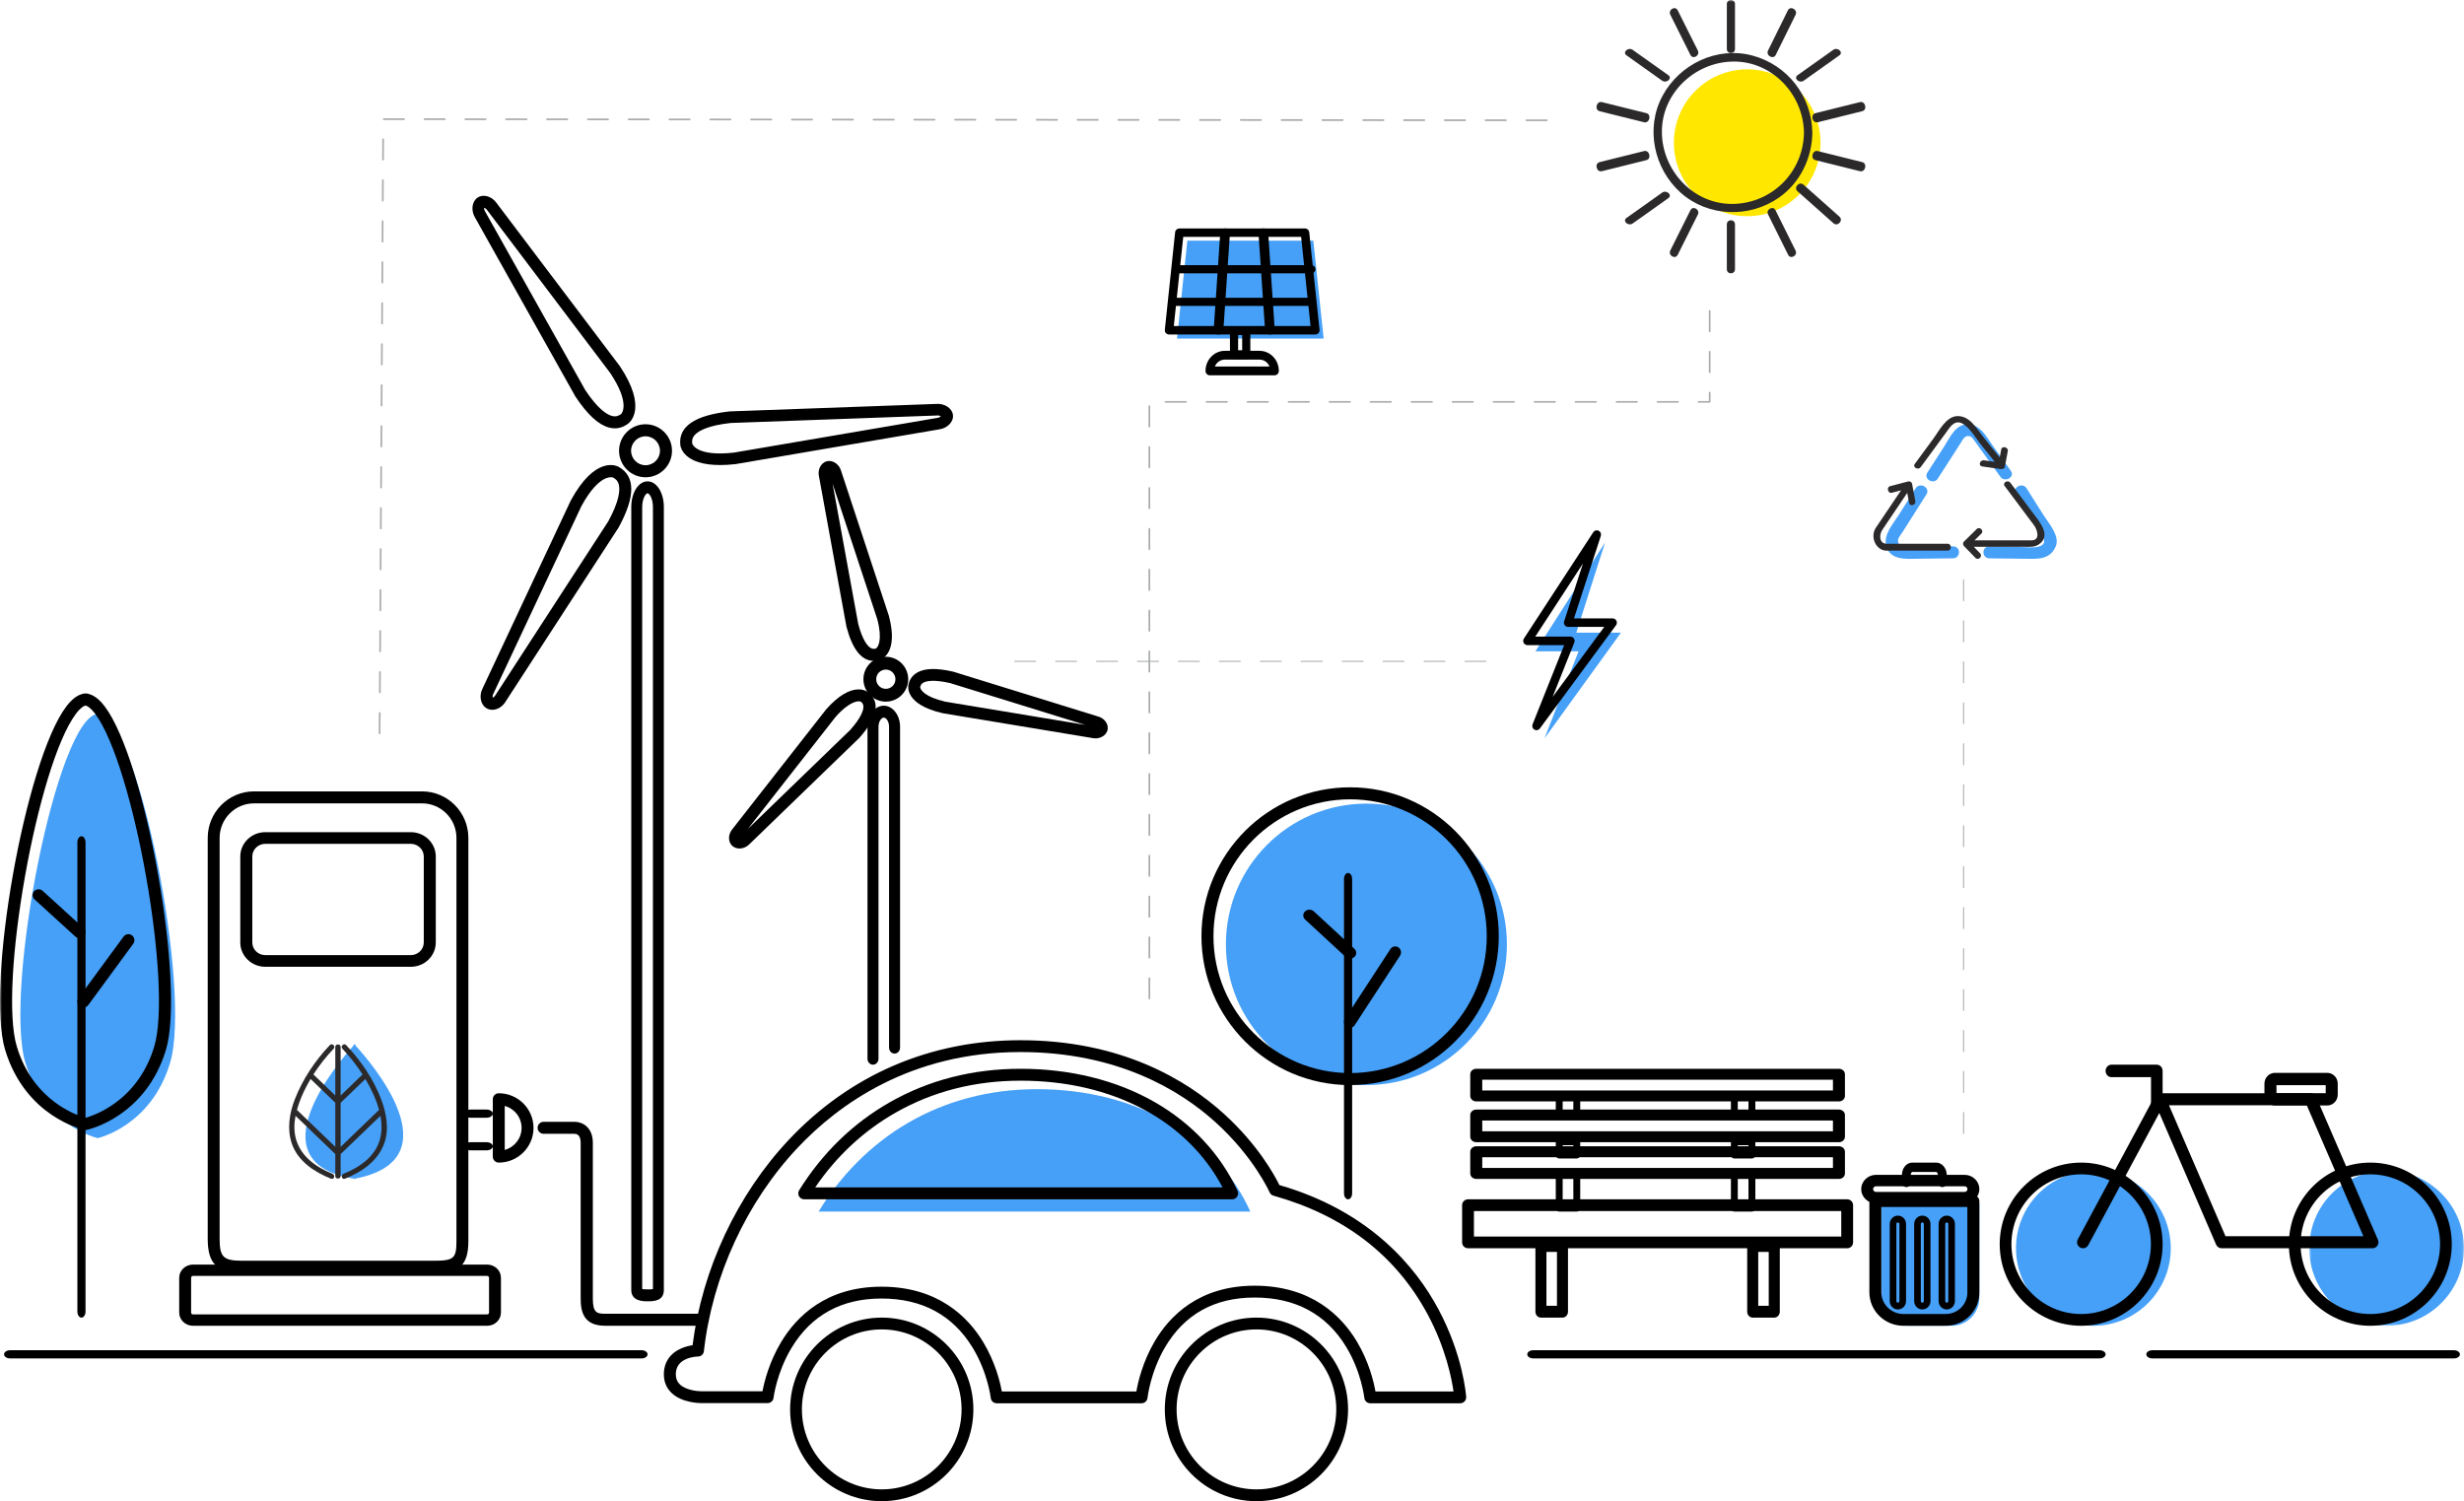 <?xml version="1.0" encoding="UTF-8"?>
<svg width="604px" height="368px" viewBox="0 0 604 368" version="1.1" xmlns="http://www.w3.org/2000/svg" xmlns:xlink="http://www.w3.org/1999/xlink">
    <title>left</title>
    <defs>
        <polygon id="path-1" points="0 0 37.937 0 37.937 38 0 38"></polygon>
        <polygon id="path-3" points="0 368 604 368 604 0 0 0"></polygon>
    </defs>
    <g id="Page-1" stroke="none" strokeWidth="1" fill="none" fillRule="evenodd">
        <g id="signin" transform="translate(-165, -266)">
            <g id="illustration" transform="translate(165, 266)">
                <path d="M23.339,175.497 C23.38,175.497 23.421,175.5 23.462,175.503 C23.503,175.5 23.544,175.497 23.583,175.497 L23.339,175.497 Z" id="Fill-1" fill="#82C9C0"></path>
                <path d="M23.961,175 C13.972,175.883 0.912,242.67 6.215,260.509 C10.853,276.105 23.961,279 23.961,279 C23.961,279 37.069,276.105 41.705,260.509 C47.01,242.67 33.948,175.883 23.961,175" id="Fill-3" fill="#46A0F8"></path>
                <path d="M334.945,197 C315.924,197 300.502,212.447 300.502,231.5 C300.502,250.555 315.924,266 334.945,266 C353.969,266 369.388,250.555 369.388,231.5 C369.388,212.447 353.969,197 334.945,197" id="Fill-5" fill="#46A0F8"></path>
                <path d="M86.901,256.046 C86.718,255.85 86.619,256.356 86.619,256.356 C82.854,260.542 62.133,284.921 86.717,288.928 L86.717,289 C86.787,288.989 86.856,288.974 86.926,288.961 C87.01,288.974 87.094,288.989 87.179,289 L87.179,288.912 C111.422,284.12 90.928,260.432 87.179,256.347 C87.179,256.347 87.08,255.85 86.901,256.046" id="Fill-7" fill="#46A0F8"></path>
                <path d="M503.938,133.899 C504.978,131.364 502.182,128.266 500.912,126.255 C499.533,124.07 498.154,121.884 496.774,119.7 C495.755,118.084 493.107,119.557 494.132,121.181 C495.303,123.037 496.475,124.892 497.646,126.749 C498.403,127.945 499.158,129.142 499.913,130.34 C500.294,130.943 501.004,131.745 501.083,132.477 C501.346,134.922 496.076,134.034 494.744,134.018 C492.387,133.992 490.031,133.965 487.676,133.94 C485.701,133.917 485.702,136.853 487.676,136.873 C490.424,136.904 493.172,136.936 495.922,136.967 C499.146,137.003 502.497,137.419 503.938,133.899" id="Fill-9" fill="#46A0F8"></path>
                <path d="M475.016,117.321 C476.15,115.557 477.284,113.794 478.417,112.029 C479.148,110.892 479.879,109.755 480.61,108.617 C481.04,107.948 481.443,106.971 482.364,106.887 C483.312,106.801 483.78,107.746 484.243,108.39 C484.996,109.435 485.748,110.48 486.5,111.526 C487.783,113.309 489.068,115.093 490.351,116.878 C491.441,118.39 494.016,116.95 492.915,115.421 C491.468,113.41 490.021,111.398 488.573,109.387 C486.983,107.178 485.509,104.067 482.364,104.001 C479.377,103.939 477.945,107.318 476.616,109.384 C475.229,111.545 473.84,113.706 472.452,115.865 C471.435,117.448 474.004,118.895 475.016,117.321" id="Fill-11" fill="#46A0F8"></path>
                <path d="M470.436,136.96 C473.196,136.929 475.958,136.899 478.719,136.867 C480.699,136.846 480.702,133.911 478.719,133.934 C476.352,133.961 473.985,133.987 471.618,134.013 C470.272,134.029 468.925,134.043 467.577,134.057 C466.415,134.072 465.282,133.891 465.254,132.472 C465.24,131.863 466.01,130.993 466.316,130.51 C467.113,129.256 467.908,128.001 468.703,126.746 C469.88,124.892 471.057,123.035 472.233,121.181 C473.262,119.557 470.604,118.084 469.579,119.7 C468.194,121.883 466.809,124.069 465.424,126.252 C463.995,128.506 461.611,131.094 462.386,133.894 C463.378,137.481 467.486,136.993 470.436,136.96" id="Fill-13" fill="#46A0F8"></path>
                <path d="M428.291,17 C418.366,17 410.321,25.06 410.321,34.999 C410.321,44.94 418.366,53 428.291,53 C438.216,53 446.261,44.94 446.261,34.999 C446.261,25.06 438.216,17 428.291,17" id="Fill-15" fill="#FFE700"></path>
                <path d="M461.236,318.04 C461.236,321.884 464.309,325 468.1,325 L478.422,325 C482.163,325 485.197,321.924 485.197,318.128 L485.197,295 L461.236,295 L461.236,318.04 Z" id="Fill-17" fill="#46A0F8"></path>
                <polygon id="Fill-19" fill="#46A0F8" points="393.446 133 376.377 159.667 386.951 159.667 378.602 181 397.342 155.096 386.395 155.096"></polygon>
                <path d="M513.15,287 C502.674,287 494.182,295.507 494.182,306 C494.182,316.493 502.674,325 513.15,325 C523.627,325 532.119,316.493 532.119,306 C532.119,295.507 523.627,287 513.15,287" id="Fill-21" fill="#46A0F8"></path>
                <g id="Group-25" transform="translate(566.063, 287)">
                    <mask id="mask-2" fill="white">
                        <use xlink:href="#path-1"></use>
                    </mask>
                    <g id="Clip-24"></g>
                    <path d="M18.969,0 C8.493,0 0,8.507 0,19 C0,29.493 8.493,38 18.969,38 C29.446,38 37.938,29.493 37.938,19 C37.938,8.507 29.446,0 18.969,0" id="Fill-23" fill="#46A0F8" mask="url(#mask-2)"></path>
                </g>
                <path d="M254.186,267 C230.332,267 211.67,278.983 200.668,297 L306.493,297 C298.275,278.907 279.059,267 254.186,267" id="Fill-26" fill="#46A0F8"></path>
                <polygon id="Fill-28" fill="#46A0F8" points="321.927 59 291.056 59 288.522 83 324.463 83"></polygon>
                <path d="M172.221,325 L148.361,325 C143.054,325 142.338,321.587 142.338,318.249 L142.338,280.141 C142.338,277.943 141.135,277.943 140.683,277.943 L133.274,277.943 C132.449,277.943 131.782,277.285 131.782,276.472 C131.782,275.658 132.449,275 133.274,275 L140.683,275 C143.501,275 145.322,277.018 145.322,280.141 L145.322,318.249 C145.322,321.713 146.201,322.057 148.361,322.057 L172.221,322.057 C173.045,322.057 173.712,322.715 173.712,323.528 C173.712,324.342 173.045,325 172.221,325" id="Fill-30" fill="#000000"></path>
                <path d="M337.164,341.1 L356.298,341.1 C355.852,337.966 354.391,330.456 349.954,322.198 C342.19,307.744 329.477,297.958 312.17,293.113 C311.746,292.993 311.399,292.693 311.223,292.292 C311.158,292.143 307.3,283.538 297.91,275.061 C289.235,267.232 273.903,257.9 250.121,257.9 C223.266,257.9 205.607,270.661 195.522,281.366 C182.981,294.68 174.606,312.862 172.542,331.251 C172.46,331.979 171.844,332.532 171.106,332.542 C170.552,332.552 165.659,332.767 165.659,336.889 C165.659,337.906 165.974,338.709 166.621,339.346 C168.069,340.769 170.909,341.056 171.866,341.054 L186.912,341.054 C187.337,338.793 188.529,333.891 191.509,328.944 C195.225,322.774 202.501,315.42 216.061,315.42 C229.889,315.42 237.248,322.785 240.988,328.964 C243.987,333.919 245.163,338.831 245.577,341.1 L278.56,341.1 C278.956,338.813 280.093,333.861 283.024,328.861 C286.681,322.618 293.903,315.178 307.54,315.178 C321.482,315.178 328.865,322.612 332.601,328.848 C335.6,333.852 336.76,338.811 337.164,341.1 M357.939,344 L335.902,344 C335.151,344 334.522,343.439 334.444,342.699 C334.437,342.637 333.736,336.38 330.031,330.245 C325.158,322.172 317.59,318.078 307.54,318.078 C297.746,318.078 290.367,322.167 285.605,330.234 C281.982,336.373 281.289,342.636 281.282,342.699 C281.205,343.437 280.575,344 279.825,344 L244.321,344 C243.572,344 242.945,343.442 242.865,342.707 C242.858,342.647 242.129,336.448 238.424,330.37 C233.549,322.375 226.025,318.32 216.061,318.32 C206.278,318.32 198.863,322.394 194.025,330.43 C190.367,336.501 189.623,342.61 189.617,342.67 C189.532,343.403 188.906,343.955 188.162,343.955 L171.879,343.955 C171.713,343.958 167.191,343.982 164.568,341.414 C163.348,340.222 162.731,338.699 162.731,336.889 C162.731,333.973 164.269,331.711 167.061,330.518 C168.044,330.097 169.025,329.878 169.769,329.765 C172.118,311.168 180.683,292.867 193.381,279.389 C208.411,263.433 228.031,255 250.121,255 C274.911,255 290.922,264.796 299.988,273.013 C308.447,280.682 312.531,288.283 313.615,290.507 C335.798,296.919 347.055,310.573 352.603,320.951 C358.671,332.303 359.374,342.047 359.402,342.456 C359.428,342.856 359.286,343.249 359.009,343.541 C358.732,343.835 358.345,344 357.939,344" id="Fill-32" fill="#000000"></path>
                <path d="M216.142,325.896 C205.351,325.896 196.572,334.69 196.572,345.499 C196.572,356.31 205.351,365.104 216.142,365.104 C226.933,365.104 235.712,356.31 235.712,345.499 C235.712,334.69 226.933,325.896 216.142,325.896 M216.142,368 C203.757,368 193.679,357.907 193.679,345.499 C193.679,333.093 203.757,323 216.142,323 C228.527,323 238.605,333.093 238.605,345.499 C238.605,357.907 228.527,368 216.142,368" id="Fill-34" fill="#000000"></path>
                <path d="M307.99,325.896 C297.199,325.896 288.419,334.69 288.419,345.499 C288.419,356.31 297.199,365.104 307.99,365.104 C318.781,365.104 327.56,356.31 327.56,345.499 C327.56,334.69 318.781,325.896 307.99,325.896 M307.99,368 C295.603,368 285.527,357.907 285.527,345.499 C285.527,333.093 295.603,323 307.99,323 C320.375,323 330.453,333.093 330.453,345.499 C330.453,357.907 320.375,368 307.99,368" id="Fill-36" fill="#000000"></path>
                <path d="M199.824,291.084 L299.69,291.084 C290.999,274.653 272.686,264.918 250.187,264.918 C238.992,264.918 228.701,267.542 219.602,272.719 C211.729,277.194 205.086,283.366 199.824,291.084 M302.041,294 L197.132,294 C196.603,294 196.115,293.713 195.858,293.25 C195.602,292.785 195.617,292.219 195.897,291.769 C201.629,282.588 209.12,275.325 218.161,270.183 C227.706,264.753 238.482,262 250.187,262 C262.359,262 273.717,264.822 283.029,270.157 C292.141,275.377 299.172,282.906 303.362,291.927 C303.571,292.379 303.537,292.906 303.269,293.326 C303.001,293.746 302.538,294 302.041,294" id="Fill-38" fill="#000000"></path>
                <path d="M123.725,271.112 L123.725,281.888 C126.104,281.245 127.858,279.073 127.858,276.501 C127.858,273.927 126.104,271.755 123.725,271.112 M122.263,285 C121.454,285 120.8,284.347 120.8,283.541 C120.8,283.505 120.802,283.469 120.803,283.435 C120.802,283.399 120.8,283.363 120.8,283.327 L120.8,269.459 C120.8,268.654 121.454,268 122.263,268 C126.962,268 130.783,271.814 130.783,276.501 C130.783,281.188 126.962,285 122.263,285" id="Fill-40" fill="#000000"></path>
                <path d="M119.265,274 L115.347,274 C114.498,274 113.812,273.553 113.812,273 C113.812,272.447 114.498,272 115.347,272 L119.265,272 C120.113,272 120.8,272.447 120.8,273 C120.8,273.553 120.113,274 119.265,274" id="Fill-42" fill="#000000"></path>
                <path d="M119.265,282 L115.347,282 C114.498,282 113.812,281.553 113.812,281 C113.812,280.447 114.498,280 115.347,280 L119.265,280 C120.113,280 120.8,280.447 120.8,281 C120.8,281.553 120.113,282 119.265,282" id="Fill-44" fill="#000000"></path>
                <path d="M461.18,295.885 L461.18,316.803 C461.18,319.732 463.607,322.115 466.59,322.115 L476.936,322.115 C479.87,322.115 482.258,319.77 482.258,316.89 L482.258,295.885 L461.18,295.885 Z M476.936,325 L466.59,325 C461.987,325 458.241,321.323 458.241,316.803 L458.241,294.443 C458.241,293.645 458.899,293 459.711,293 L483.727,293 C484.539,293 485.197,293.645 485.197,294.443 L485.197,316.89 C485.197,321.361 481.491,325 476.936,325 L476.936,325 Z" id="Fill-46" fill="#000000"></path>
                <path d="M465.23,299.662 C465.025,299.662 464.858,299.833 464.858,300.043 L464.858,318.957 C464.858,319.167 465.025,319.338 465.23,319.338 C465.435,319.338 465.602,319.167 465.602,318.957 L465.602,300.043 C465.602,299.833 465.435,299.662 465.23,299.662 M465.23,321 C464.128,321 463.233,320.083 463.233,318.957 L463.233,300.043 C463.233,298.917 464.128,298 465.23,298 C466.331,298 467.226,298.917 467.226,300.043 L467.226,318.957 C467.226,320.083 466.331,321 465.23,321" id="Fill-48" fill="#000000"></path>
                <path d="M471.22,299.662 C471.015,299.662 470.848,299.833 470.848,300.043 L470.848,318.957 C470.848,319.167 471.015,319.338 471.22,319.338 C471.425,319.338 471.593,319.167 471.593,318.957 L471.593,300.043 C471.593,299.833 471.425,299.662 471.22,299.662 M471.22,321 C470.118,321 469.223,320.083 469.223,318.957 L469.223,300.043 C469.223,298.917 470.118,298 471.22,298 C472.322,298 473.217,298.917 473.217,300.043 L473.217,318.957 C473.217,320.083 472.322,321 471.22,321" id="Fill-50" fill="#000000"></path>
                <path d="M477.21,299.662 C477.005,299.662 476.838,299.833 476.838,300.043 L476.838,318.957 C476.838,319.167 477.005,319.338 477.21,319.338 C477.415,319.338 477.582,319.167 477.582,318.957 L477.582,300.043 C477.582,299.833 477.415,299.662 477.21,299.662 M477.21,321 C476.108,321 475.213,320.083 475.213,318.957 L475.213,300.043 C475.213,298.917 476.108,298 477.21,298 C478.312,298 479.207,298.917 479.207,300.043 L479.207,318.957 C479.207,320.083 478.312,321 477.21,321" id="Fill-52" fill="#000000"></path>
                <path d="M459.874,290.805 C459.477,290.805 459.154,291.117 459.154,291.5 C459.154,291.883 459.477,292.193 459.874,292.193 L481.569,292.193 C481.966,292.193 482.288,291.883 482.288,291.5 C482.288,291.117 481.966,290.805 481.569,290.805 L459.874,290.805 Z M481.569,295 L459.874,295 C457.873,295 456.245,293.43 456.245,291.5 C456.245,289.57 457.873,288 459.874,288 L481.569,288 C483.57,288 485.197,289.57 485.197,291.5 C485.197,293.43 483.57,295 481.569,295 L481.569,295 Z" id="Fill-54" fill="#000000"></path>
                <path d="M476.128,291 C475.53,291 475.045,290.485 475.045,289.849 L475.045,288.088 C475.045,287.609 474.791,287.301 474.615,287.301 L468.757,287.301 C468.611,287.301 468.391,287.582 468.391,288.005 L468.391,289.849 C468.391,290.485 467.908,291 467.31,291 C466.712,291 466.228,290.485 466.228,289.849 L466.228,288.005 C466.228,286.348 467.363,285 468.757,285 L474.615,285 C476.046,285 477.21,286.386 477.21,288.088 L477.21,289.849 C477.21,290.485 476.726,291 476.128,291" id="Fill-56" fill="#000000"></path>
                <mask id="mask-4" fill="white">
                    <use xlink:href="#path-3"></use>
                </mask>
                <g id="Clip-59"></g>
                <path d="M363.346,267.321 L449.31,267.321 L449.31,264.681 L363.346,264.681 L363.346,267.321 Z M450.779,270 L361.875,270 C361.063,270 360.403,269.399 360.403,268.66 L360.403,263.34 C360.403,262.599 361.063,262 361.875,262 L450.779,262 C451.592,262 452.251,262.599 452.251,263.34 L452.251,268.66 C452.251,269.399 451.592,270 450.779,270 L450.779,270 Z" id="Fill-58" fill="#000000" mask="url(#mask-4)"></path>
                <path d="M363.346,277.321 L449.31,277.321 L449.31,274.681 L363.346,274.681 L363.346,277.321 Z M450.779,280 L361.875,280 C361.063,280 360.403,279.401 360.403,278.66 L360.403,273.34 C360.403,272.601 361.063,272 361.875,272 L450.779,272 C451.592,272 452.251,272.601 452.251,273.34 L452.251,278.66 C452.251,279.401 451.592,280 450.779,280 L450.779,280 Z" id="Fill-60" fill="#000000" mask="url(#mask-4)"></path>
                <path d="M363.346,286.319 L449.31,286.319 L449.31,283.679 L363.346,283.679 L363.346,286.319 Z M450.779,289 L361.875,289 C361.063,289 360.403,288.399 360.403,287.66 L360.403,282.34 C360.403,281.599 361.063,281 361.875,281 L450.779,281 C451.592,281 452.251,281.599 452.251,282.34 L452.251,287.66 C452.251,288.399 451.592,289 450.779,289 L450.779,289 Z" id="Fill-61" fill="#000000" mask="url(#mask-4)"></path>
                <path d="M361.306,303.122 L451.35,303.122 L451.35,296.88 L361.306,296.88 L361.306,303.122 Z M452.797,306 L359.857,306 C359.057,306 358.407,305.356 358.407,304.561 L358.407,295.441 C358.407,294.646 359.057,294 359.857,294 L452.797,294 C453.598,294 454.248,294.646 454.248,295.441 L454.248,304.561 C454.248,305.356 453.598,306 452.797,306 L452.797,306 Z" id="Fill-62" fill="#000000" mask="url(#mask-4)"></path>
                <path d="M379.081,320.101 L381.658,320.101 L381.658,306.896 L379.081,306.896 L379.081,320.101 Z M383.011,323 L377.729,323 C376.982,323 376.377,322.35 376.377,321.551 L376.377,305.449 C376.377,304.648 376.982,304 377.729,304 L383.011,304 C383.757,304 384.364,304.648 384.364,305.449 L384.364,321.551 C384.364,322.35 383.757,323 383.011,323 L383.011,323 Z" id="Fill-63" fill="#000000" mask="url(#mask-4)"></path>
                <path d="M430.996,320.101 L433.572,320.101 L433.572,306.896 L430.996,306.896 L430.996,320.101 Z M434.925,323 L429.643,323 C428.897,323 428.291,322.35 428.291,321.551 L428.291,305.449 C428.291,304.648 428.897,304 429.643,304 L434.925,304 C435.673,304 436.278,304.648 436.278,305.449 L436.278,321.551 C436.278,322.35 435.673,323 434.925,323 L434.925,323 Z" id="Fill-64" fill="#000000" mask="url(#mask-4)"></path>
                <path d="M383.055,272.13 L385.674,272.13 L385.674,269.868 L383.055,269.868 L383.055,272.13 Z M386.516,274 L382.212,274 C381.746,274 381.369,273.583 381.369,273.065 L381.369,268.935 C381.369,268.419 381.746,268 382.212,268 L386.516,268 C386.983,268 387.359,268.419 387.359,268.935 L387.359,273.065 C387.359,273.583 386.983,274 386.516,274 L386.516,274 Z" id="Fill-65" fill="#000000" mask="url(#mask-4)"></path>
                <path d="M425.982,272.13 L428.602,272.13 L428.602,269.868 L425.982,269.868 L425.982,272.13 Z M429.445,274 L425.141,274 C424.674,274 424.298,273.583 424.298,273.065 L424.298,268.935 C424.298,268.419 424.674,268 425.141,268 L429.445,268 C429.91,268 430.288,268.419 430.288,268.935 L430.288,273.065 C430.288,273.583 429.91,274 429.445,274 L429.445,274 Z" id="Fill-66" fill="#000000" mask="url(#mask-4)"></path>
                <path d="M383.055,282.256 L385.674,282.256 L385.674,280.744 L383.055,280.744 L383.055,282.256 Z M386.516,284 L382.212,284 C381.746,284 381.369,283.609 381.369,283.128 L381.369,279.872 C381.369,279.391 381.746,279 382.212,279 L386.516,279 C386.983,279 387.359,279.391 387.359,279.872 L387.359,283.128 C387.359,283.609 386.983,284 386.516,284 L386.516,284 Z" id="Fill-67" fill="#000000" mask="url(#mask-4)"></path>
                <path d="M425.982,282.256 L428.602,282.256 L428.602,280.744 L425.982,280.744 L425.982,282.256 Z M429.445,284 L425.141,284 C424.674,284 424.298,283.609 424.298,283.128 L424.298,279.872 C424.298,279.391 424.674,279 425.141,279 L429.445,279 C429.91,279 430.288,279.391 430.288,279.872 L430.288,283.128 C430.288,283.609 429.91,284 429.445,284 L429.445,284 Z" id="Fill-68" fill="#000000" mask="url(#mask-4)"></path>
                <path d="M383.055,295.244 L385.674,295.244 L385.674,288.756 L383.055,288.756 L383.055,295.244 Z M386.516,297 L382.212,297 C381.746,297 381.369,296.606 381.369,296.122 L381.369,287.878 C381.369,287.392 381.746,287 382.212,287 L386.516,287 C386.983,287 387.359,287.392 387.359,287.878 L387.359,296.122 C387.359,296.606 386.983,297 386.516,297 L386.516,297 Z" id="Fill-69" fill="#000000" mask="url(#mask-4)"></path>
                <path d="M425.982,295.244 L428.602,295.244 L428.602,288.756 L425.982,288.756 L425.982,295.244 Z M429.445,297 L425.141,297 C424.674,297 424.298,296.606 424.298,296.122 L424.298,287.878 C424.298,287.392 424.674,287 425.141,287 L429.445,287 C429.91,287 430.288,287.392 430.288,287.878 L430.288,296.122 C430.288,296.606 429.91,297 429.445,297 L429.445,297 Z" id="Fill-70" fill="#000000" mask="url(#mask-4)"></path>
                <path d="M19.967,323 C19.415,323 18.969,322.343 18.969,321.531 L18.969,206.471 C18.969,205.659 19.415,205 19.967,205 C20.519,205 20.965,205.659 20.965,206.471 L20.965,321.531 C20.965,322.343 20.519,323 19.967,323" id="Fill-71" fill="#000000" mask="url(#mask-4)"></path>
                <path d="M19.496,230 C19.136,230 18.775,229.872 18.492,229.614 L8.45,220.467 C7.859,219.928 7.829,219.025 8.385,218.45 C8.94,217.876 9.87,217.847 10.461,218.386 L20.502,227.533 C21.093,228.073 21.123,228.974 20.567,229.55 C20.278,229.848 19.887,230 19.496,230" id="Fill-72" fill="#000000" mask="url(#mask-4)"></path>
                <path d="M20.44,247 C20.135,247 19.827,246.905 19.566,246.708 C18.912,246.219 18.773,245.288 19.258,244.63 L30.289,229.602 C30.774,228.943 31.696,228.803 32.35,229.292 C33.003,229.78 33.14,230.711 32.656,231.371 L21.624,246.398 C21.336,246.792 20.891,247 20.44,247" id="Fill-73" fill="#000000" mask="url(#mask-4)"></path>
                <path d="M20.965,172.954 C20.558,173.044 19.78,173.436 18.644,174.935 C9.184,187.432 -0.442,241.629 4.14,256.613 C6.002,262.709 9.443,267.5 14.363,270.856 C17.378,272.912 20.063,273.771 20.965,274.021 C21.868,273.771 24.553,272.912 27.568,270.856 C32.488,267.5 35.928,262.709 37.791,256.613 C42.372,241.627 32.748,187.43 23.287,174.935 C22.151,173.436 21.372,173.044 20.965,172.954 M20.965,277 C20.859,277 20.752,276.989 20.647,276.967 C20.061,276.841 6.249,273.7 1.283,257.455 C-3.574,241.567 6.219,186.439 16.251,173.187 C17.541,171.483 18.822,170.474 20.141,170.131 C20.33,170.048 20.54,170 20.76,170 L21.17,170 C21.391,170 21.601,170.048 21.789,170.131 C23.108,170.474 24.389,171.483 25.68,173.187 C35.711,186.437 45.504,241.567 40.648,257.455 C35.681,273.7 21.869,276.841 21.284,276.967 C21.179,276.989 21.072,277 20.965,277" id="Fill-74" fill="#000000" mask="url(#mask-4)"></path>
                <path d="M157.28,331 L2.455,331 C1.65,331 0.998,331.447 0.998,332 C0.998,332.553 1.65,333 2.455,333 L157.28,333 C158.085,333 158.737,332.553 158.737,332 C158.737,331.447 158.085,331 157.28,331" id="Fill-75" fill="#000000" mask="url(#mask-4)"></path>
                <path d="M514.678,331 L375.847,331 C375.037,331 374.38,331.447 374.38,332 C374.38,332.553 375.037,333 375.847,333 L514.678,333 C515.489,333 516.145,332.553 516.145,332 C516.145,331.447 515.489,331 514.678,331" id="Fill-76" fill="#000000" mask="url(#mask-4)"></path>
                <path d="M601.537,331 L527.594,331 C526.784,331 526.129,331.447 526.129,332 C526.129,332.553 526.784,333 527.594,333 L601.537,333 C602.346,333 603.002,332.553 603.002,332 C603.002,331.447 602.346,331 601.537,331" id="Fill-77" fill="#000000" mask="url(#mask-4)"></path>
                <path d="M157.421,315.99 C157.626,316.039 158.013,316.079 158.736,316.079 C159.124,316.079 159.722,316.079 160.052,316.019 L160.054,124.315 C160.054,122.242 159.189,120.921 158.736,120.921 C158.286,120.921 157.421,122.242 157.421,124.315 L157.421,315.99 Z M158.736,319 C157.645,319 154.744,319 154.744,316.21 L154.744,124.315 C154.744,120.774 156.498,118 158.736,118 C160.976,118 162.731,120.774 162.731,124.315 L162.731,316.21 C162.731,319 160.133,319 158.736,319 L158.736,319 Z" id="Fill-78" fill="#000000" mask="url(#mask-4)"></path>
                <path d="M143.472,95.635 C146.542,100.238 148.714,101.616 149.996,101.961 C151.112,102.262 151.787,101.828 152.241,101.513 C152.423,101.329 154.559,98.926 149.609,91.468 L119.472,51.582 C119.454,51.559 119.437,51.534 119.421,51.51 C119.182,51.152 118.858,50.989 118.672,50.948 C118.645,51.135 118.677,51.493 118.921,51.86 C118.942,51.891 118.961,51.922 118.978,51.955 L143.472,95.635 Z M150.72,105 C150.274,105 149.79,104.943 149.27,104.803 C146.674,104.105 143.993,101.633 141.073,97.244 C141.052,97.212 141.033,97.181 141.015,97.148 L116.519,53.463 C115.399,51.727 115.628,49.452 117.031,48.469 L117.033,48.469 C118.44,47.485 120.595,48.103 121.762,49.815 L151.902,89.704 C151.92,89.729 151.938,89.752 151.954,89.776 C158.751,99.998 154.431,103.527 153.917,103.896 C153.431,104.236 152.337,105 150.72,105 L150.72,105 Z" id="Fill-79" fill="#000000" mask="url(#mask-4)"></path>
                <path d="M169.688,108.742 C169.764,108.987 170.879,111.944 179.859,110.959 L229.667,102.462 C229.695,102.457 229.725,102.452 229.754,102.449 C230.186,102.402 230.485,102.19 230.611,102.047 C230.459,101.937 230.123,101.804 229.684,101.853 C229.647,101.858 229.609,101.859 229.572,101.861 L179.098,103.69 C173.545,104.312 171.284,105.597 170.365,106.568 C169.563,107.414 169.625,108.203 169.688,108.742 M176.516,114 C167.691,114.002 166.842,109.69 166.772,109.141 C166.231,104.584 170.284,101.804 178.818,100.857 C178.856,100.854 178.892,100.851 178.93,100.849 L229.41,99.022 C231.478,98.819 233.395,100.045 233.596,101.723 L233.596,101.723 C233.796,103.402 232.216,105.018 230.14,105.269 L180.326,113.768 C180.298,113.773 180.269,113.777 180.239,113.781 C178.862,113.932 177.626,114 176.516,114" id="Fill-80" fill="#000000" mask="url(#mask-4)"></path>
                <path d="M142.525,124.06 L120.97,169.992 C120.958,170.019 120.945,170.045 120.93,170.072 C120.721,170.454 120.728,170.827 120.777,171.016 C120.957,170.958 121.261,170.763 121.475,170.373 C121.493,170.339 121.513,170.306 121.533,170.275 L149.107,127.798 C151.785,122.873 152.002,120.247 151.712,118.912 C151.459,117.748 150.758,117.324 150.266,117.053 C150.016,116.967 146.877,116.101 142.525,124.06 M120.68,174 C120.211,174 119.75,173.889 119.329,173.658 C117.795,172.813 117.341,170.549 118.325,168.696 L139.882,122.759 C139.895,122.731 139.908,122.704 139.923,122.678 C145.877,111.757 151.041,114.117 151.612,114.423 C155.774,116.713 155.785,121.706 151.661,129.268 C151.643,129.301 151.623,129.334 151.604,129.366 L124.026,171.847 C123.266,173.2 121.944,174 120.68,174" id="Fill-81" fill="#000000" mask="url(#mask-4)"></path>
                <path d="M158.238,106.954 C156.287,106.954 154.698,108.545 154.698,110.5 C154.698,112.455 156.287,114.046 158.238,114.046 C160.189,114.046 161.778,112.455 161.778,110.5 C161.778,108.545 160.189,106.954 158.238,106.954 M158.238,117 C154.66,117 151.749,114.084 151.749,110.5 C151.749,106.916 154.66,104 158.238,104 C161.816,104 164.727,106.916 164.727,110.5 C164.727,114.084 161.816,117 158.238,117" id="Fill-82" fill="#000000" mask="url(#mask-4)"></path>
                <path d="M213.997,261 C213.252,261 212.648,260.348 212.648,259.542 L212.648,178.166 C212.648,175.318 214.439,173 216.641,173 C218.843,173 220.635,175.318 220.635,178.166 L220.635,256.811 C220.635,257.617 220.031,258.27 219.285,258.27 C218.54,258.27 217.936,257.617 217.936,256.811 L217.936,178.166 C217.936,176.879 217.253,175.916 216.641,175.916 C216.03,175.916 215.346,176.879 215.346,178.166 L215.346,259.542 C215.346,260.348 214.743,261 213.997,261" id="Fill-83" fill="#000000" mask="url(#mask-4)"></path>
                <path d="M210.374,152.947 C211.453,157.011 212.678,158.343 213.315,158.773 C213.881,159.16 214.308,159.08 214.684,158.985 C215.261,158.696 216.385,156.897 215.05,151.795 L204.086,118.542 L210.374,152.947 Z M214.159,162 C211.193,162.002 208.96,159.198 207.497,153.644 C207.487,153.608 207.479,153.57 207.473,153.533 L200.776,116.884 C200.592,116.141 200.644,115.362 200.92,114.687 C201.256,113.865 201.892,113.279 202.666,113.076 C203.429,112.876 204.268,113.074 204.967,113.621 C205.553,114.078 205.986,114.736 206.193,115.477 L217.876,150.917 C217.885,150.945 217.893,150.975 217.901,151.003 C220.328,160.214 216.026,161.678 215.528,161.815 C215.055,161.939 214.599,162 214.159,162 L214.159,162 Z" id="Fill-84" fill="#000000" mask="url(#mask-4)"></path>
                <path d="M231.719,172.01 L266.024,177.7 L232.864,167.44 C228.791,166.52 227.056,166.973 226.382,167.325 C225.782,167.641 225.654,168.045 225.565,168.413 C225.552,169.045 226.617,170.838 231.719,172.01 M268.525,181 C268.266,181 268.005,180.972 267.75,180.919 L231.188,174.856 C231.16,174.851 231.13,174.845 231.101,174.838 C221.881,172.737 222.577,168.345 222.687,167.851 C222.824,167.259 223.184,165.727 225.004,164.771 C226.876,163.791 229.68,163.745 233.578,164.634 C233.615,164.642 233.651,164.653 233.687,164.663 L269.011,175.59 C270.722,176.009 271.829,177.511 271.489,178.963 C271.312,179.716 270.751,180.351 269.947,180.706 C269.506,180.901 269.019,181 268.525,181" id="Fill-85" fill="#000000" mask="url(#mask-4)"></path>
                <path d="M204.825,175.744 L183.327,203.204 L208.466,178.888 C211.242,175.746 211.652,174.008 211.649,173.251 C211.645,172.577 211.336,172.275 211.041,172.024 C210.467,171.718 208.321,171.814 204.825,175.744 M181.262,208 C180.643,208 180.049,207.808 179.574,207.411 C178.97,206.905 178.655,206.114 178.71,205.242 C178.759,204.513 179.06,203.793 179.56,203.212 L202.473,173.946 C202.491,173.922 202.509,173.9 202.529,173.878 C208.833,166.765 212.522,169.432 212.922,169.759 C215.814,172.184 215.061,175.905 210.695,180.831 C210.67,180.859 210.643,180.887 210.616,180.913 L183.839,206.814 C183.128,207.59 182.169,208 181.262,208" id="Fill-86" fill="#000000" mask="url(#mask-4)"></path>
                <path d="M217.14,164.14 C215.841,164.14 214.786,165.199 214.786,166.499 C214.786,167.801 215.841,168.86 217.14,168.86 C218.44,168.86 219.497,167.801 219.497,166.499 C219.497,165.199 218.44,164.14 217.14,164.14 M217.14,172 C214.113,172 211.65,169.532 211.65,166.499 C211.65,163.468 214.113,161 217.14,161 C220.168,161 222.631,163.468 222.631,166.499 C222.631,169.532 220.168,172 217.14,172" id="Fill-87" fill="#000000" mask="url(#mask-4)"></path>
                <path d="M477.444,133.297 L462.514,133.297 C460.623,133.297 460.585,131.115 461.421,129.874 C462.174,128.757 462.928,127.639 463.681,126.521 C464.962,124.623 466.239,122.727 467.519,120.828 C467.671,121.632 467.822,122.437 467.973,123.239 C468.173,124.299 469.697,123.849 469.497,122.794 C469.235,121.4 468.971,120.004 468.709,118.61 C468.623,118.153 468.132,117.92 467.736,118.025 C466.271,118.407 464.806,118.792 463.341,119.174 C462.351,119.434 462.77,121.051 463.76,120.791 C464.509,120.596 465.257,120.4 466.004,120.205 C464.55,122.362 463.094,124.522 461.639,126.681 C461.041,127.57 460.442,128.458 459.843,129.347 C458.613,131.171 459.354,133.836 461.249,134.73 C462.082,135.121 463.182,134.972 464.07,134.972 L469.286,134.972 L477.444,134.972 C478.463,134.972 478.463,133.297 477.444,133.297" id="Fill-88" fill="#2B292A" mask="url(#mask-4)"></path>
                <path d="M485.233,108.544 C486.478,110.101 487.724,111.658 488.968,113.216 C488.1,113.091 487.229,112.967 486.361,112.842 C485.305,112.692 484.851,114.191 485.916,114.343 L490.413,114.988 C490.828,115.047 491.357,114.895 491.443,114.443 C491.685,113.162 491.928,111.88 492.17,110.597 C492.357,109.616 490.743,109.196 490.556,110.184 C490.433,110.836 490.31,111.49 490.185,112.144 C488.822,110.437 487.456,108.731 486.093,107.026 C484.504,105.038 482.869,101.934 479.819,102.001 C477.081,102.062 475.366,105.561 474.043,107.365 C472.486,109.486 470.928,111.606 469.37,113.728 C468.76,114.559 470.211,115.337 470.816,114.514 C472.066,112.809 473.319,111.105 474.57,109.401 C475.411,108.254 476.253,107.107 477.097,105.962 C477.686,105.159 478.189,104.27 479.108,103.758 C481.48,102.438 484.186,107.234 485.233,108.544" id="Fill-89" fill="#2B292A" mask="url(#mask-4)"></path>
                <path d="M498.363,125.785 C496.508,123.305 494.655,120.824 492.801,118.343 C492.19,117.527 490.787,118.318 491.406,119.146 C492.963,121.228 494.521,123.313 496.078,125.397 C496.924,126.529 497.77,127.66 498.616,128.792 C499.407,129.852 500.205,132.458 498.009,132.458 L484.018,132.458 C484.575,131.912 485.131,131.367 485.686,130.822 C486.425,130.096 485.283,128.972 484.544,129.697 C483.508,130.715 482.472,131.731 481.436,132.748 C481.119,133.059 481.132,133.56 481.436,133.871 C482.37,134.834 483.302,135.796 484.236,136.756 C484.957,137.5 486.097,136.373 485.377,135.633 C484.864,135.104 484.351,134.576 483.839,134.047 L491.232,134.047 L496.487,134.047 C497.621,134.047 498.698,134.153 499.696,133.51 C503.027,131.362 499.883,127.82 498.363,125.785" id="Fill-90" fill="#2B292A" mask="url(#mask-4)"></path>
                <path d="M510.155,287.878 C500.729,287.878 493.062,295.559 493.062,305 C493.062,314.44 500.729,322.121 510.155,322.121 C519.581,322.121 527.249,314.44 527.249,305 C527.249,295.559 519.581,287.878 510.155,287.878 M510.155,325 C499.145,325 490.188,316.027 490.188,305 C490.188,293.972 499.145,285 510.155,285 C521.166,285 530.122,293.972 530.122,305 C530.122,316.027 521.166,325 510.155,325" id="Fill-91" fill="#000000" mask="url(#mask-4)"></path>
                <path d="M581.038,287.878 C571.612,287.878 563.944,295.559 563.944,305 C563.944,314.44 571.612,322.121 581.038,322.121 C590.464,322.121 598.132,314.44 598.132,305 C598.132,295.559 590.464,287.878 581.038,287.878 M581.038,325 C570.028,325 561.071,316.027 561.071,305 C561.071,293.972 570.028,285 581.038,285 C592.048,285 601.005,293.972 601.005,305 C601.005,316.027 592.048,325 581.038,325" id="Fill-92" fill="#000000" mask="url(#mask-4)"></path>
                <path d="M545.538,303.051 L579.343,303.051 L565.458,270.951 L531.683,270.951 L545.538,303.051 Z M510.617,306 C510.382,306 510.143,305.942 509.921,305.822 C509.212,305.433 508.949,304.539 509.335,303.823 L528.157,268.798 C528.204,268.708 528.26,268.62 528.325,268.541 C528.377,268.475 528.436,268.414 528.5,268.36 C528.748,268.142 529.07,268.008 529.423,268.002 L529.423,268.002 C529.434,268.002 529.444,268 529.454,268 L529.455,268 L566.415,268 C566.995,268 567.521,268.348 567.753,268.886 L582.912,303.935 C583.11,304.392 583.066,304.916 582.796,305.334 C582.527,305.749 582.066,306 581.575,306 L544.581,306 C543.999,306 543.475,305.652 543.241,305.114 L529.311,272.834 L511.902,305.228 C511.638,305.721 511.135,306 510.617,306 L510.617,306 Z" id="Fill-93" fill="#000000" mask="url(#mask-4)"></path>
                <path d="M558.03,267.98 L570.102,267.98 L570.102,266.021 L558.03,266.021 L558.03,267.98 Z M570.472,271 L557.661,271 C556.239,271 555.081,269.814 555.081,268.357 L555.081,265.643 C555.081,264.186 556.239,263 557.661,263 L570.472,263 C571.893,263 573.051,264.186 573.051,265.643 L573.051,268.357 C573.051,269.814 571.893,271 570.472,271 L570.472,271 Z" id="Fill-94" fill="#000000" mask="url(#mask-4)"></path>
                <path d="M528.7,272 C527.914,272 527.277,271.317 527.277,270.473 L527.277,264.055 L517.568,264.055 C516.782,264.055 516.145,263.37 516.145,262.527 C516.145,261.685 516.782,261 517.568,261 L528.7,261 C529.486,261 530.122,261.685 530.122,262.527 L530.122,270.473 C530.122,271.317 529.486,272 528.7,272" id="Fill-95" fill="#000000" mask="url(#mask-4)"></path>
                <path d="M330.453,294 C329.901,294 329.455,293.339 329.455,292.522 L329.455,215.478 C329.455,214.661 329.901,214 330.453,214 C331.005,214 331.451,214.661 331.451,215.478 L331.451,292.522 C331.451,293.339 331.005,294 330.453,294" id="Fill-96" fill="#000000" mask="url(#mask-4)"></path>
                <path d="M330.933,235 C330.547,235 330.16,234.863 329.865,234.59 L319.919,225.407 C319.325,224.859 319.321,223.967 319.912,223.416 C320.502,222.864 321.462,222.861 322.056,223.409 L332.002,232.592 C332.596,233.141 332.599,234.033 332.009,234.584 C331.714,234.861 331.324,235 330.933,235" id="Fill-97" fill="#000000" mask="url(#mask-4)"></path>
                <path d="M330.873,252 C330.6,252 330.325,251.92 330.082,251.751 C329.432,251.299 329.259,250.389 329.697,249.72 L340.836,232.646 C341.274,231.975 342.155,231.798 342.805,232.25 C343.454,232.702 343.627,233.611 343.189,234.282 L332.05,251.353 C331.777,251.774 331.328,252 330.873,252" id="Fill-98" fill="#000000" mask="url(#mask-4)"></path>
                <path d="M330.952,195.948 C312.482,195.948 297.456,210.999 297.456,229.5 C297.456,248.001 312.482,263.052 330.952,263.052 C349.422,263.052 364.448,248.001 364.448,229.5 C364.448,210.999 349.422,195.948 330.952,195.948 M330.952,266 C310.859,266 294.512,249.627 294.512,229.5 C294.512,209.373 310.859,193 330.952,193 C351.045,193 367.392,209.373 367.392,229.5 C367.392,249.627 351.045,266 330.952,266" id="Fill-99" fill="#000000" mask="url(#mask-4)"></path>
                <path d="M92.842,272.159 C89.728,275.154 86.613,278.15 83.499,281.145 L83.499,270.34 C85.519,268.397 87.538,266.455 89.558,264.512 C90.401,265.931 91.155,267.39 91.793,268.87 C92.242,269.908 92.633,270.987 92.93,272.09 C92.9,272.11 92.87,272.131 92.842,272.159 M72.865,272.159 C72.837,272.133 72.808,272.112 72.78,272.091 C73.062,271.061 73.423,270.054 73.821,269.088 C74.464,267.53 75.247,265.992 76.136,264.499 C78.155,266.44 80.173,268.383 82.191,270.324 L82.191,281.131 C79.083,278.139 75.974,275.149 72.865,272.159 M93.495,269.633 C91.674,264.734 88.507,260.032 84.852,256.199 C84.281,255.599 83.359,256.491 83.927,257.087 C85.752,259.002 87.43,261.139 88.874,263.4 C88.858,263.413 88.839,263.424 88.823,263.44 C87.049,265.147 85.273,266.855 83.499,268.561 L83.499,256.644 C83.499,255.832 82.191,255.832 82.191,256.644 L82.191,268.547 C80.422,266.843 78.653,265.142 76.884,263.44 C76.864,263.421 76.842,263.407 76.821,263.391 C78.272,261.128 79.963,258.993 81.779,257.087 C82.347,256.491 81.426,255.599 80.855,256.199 C77.235,259.995 74.185,264.597 72.296,269.411 C70.946,272.853 70.323,276.719 71.517,280.286 C72.962,284.6 76.979,287.282 81.144,288.949 C81.921,289.261 82.256,288.045 81.491,287.736 C77.469,286.126 73.786,283.501 72.575,279.301 C72.03,277.414 72.072,275.449 72.443,273.531 C75.692,276.656 78.942,279.783 82.191,282.908 L82.191,288.3 C82.191,289.112 83.499,289.112 83.499,288.3 L83.499,282.924 L93.259,273.536 C93.6,275.374 93.639,277.249 93.189,279.084 C92.138,283.388 88.253,286.12 84.216,287.736 C83.449,288.045 83.785,289.261 84.563,288.949 C88.727,287.282 92.501,284.703 94.113,280.499 C95.456,276.995 94.766,273.054 93.495,269.633" id="Fill-100" fill="#2B292A" mask="url(#mask-4)"></path>
                <path d="M62.261,196.936 C57.616,196.936 53.838,200.734 53.838,205.403 L53.838,303.633 C53.838,308.2 54.732,309.062 59.471,309.062 L106.231,309.062 C111.254,309.062 111.889,308.519 111.889,304.215 L111.889,205.403 C111.889,200.734 108.109,196.936 103.465,196.936 L62.261,196.936 Z M106.231,312 L59.471,312 C53.155,312 50.916,309.809 50.916,303.633 L50.916,205.403 C50.916,199.115 56.006,194 62.261,194 L103.465,194 C109.72,194 114.81,199.115 114.81,205.403 L114.81,304.215 C114.81,310.834 112.043,312 106.231,312 L106.231,312 Z" id="Fill-101" fill="#000000" mask="url(#mask-4)"></path>
                <path d="M65.03,206.861 C63.273,206.861 61.845,208.252 61.845,209.96 L61.845,231.04 C61.845,232.748 63.273,234.139 65.03,234.139 L100.695,234.139 C102.452,234.139 103.88,232.748 103.88,231.04 L103.88,209.96 C103.88,208.252 102.452,206.861 100.695,206.861 L65.03,206.861 Z M100.695,237 L65.03,237 C61.651,237 58.902,234.326 58.902,231.04 L58.902,209.96 C58.902,206.674 61.651,204 65.03,204 L100.695,204 C104.074,204 106.823,206.674 106.823,209.96 L106.823,231.04 C106.823,234.326 104.074,237 100.695,237 L100.695,237 Z" id="Fill-102" fill="#000000" mask="url(#mask-4)"></path>
                <path d="M47.314,312.78 C47.061,312.78 46.846,312.984 46.846,313.227 L46.846,321.773 C46.846,322.014 47.061,322.218 47.314,322.218 L119.41,322.218 C119.664,322.218 119.878,322.014 119.878,321.773 L119.878,313.227 C119.878,312.984 119.664,312.78 119.41,312.78 L47.314,312.78 Z M119.41,325 L47.314,325 C45.447,325 43.927,323.552 43.927,321.773 L43.927,313.227 C43.927,311.448 45.447,310 47.314,310 L119.41,310 C121.279,310 122.797,311.448 122.797,313.227 L122.797,321.773 C122.797,323.552 121.279,325 119.41,325 L119.41,325 Z" id="Fill-103" fill="#000000" mask="url(#mask-4)"></path>
                <path d="M442.205,32.54 C442.059,42.162 434.393,49.844 424.791,49.991 C415.187,50.138 407.52,41.941 407.377,32.54 C407.23,22.917 415.41,15.234 424.791,15.09 C434.393,14.943 442.062,23.14 442.205,32.54 C442.226,33.87 444.285,33.872 444.264,32.54 C444.129,23.596 438.168,15.896 429.524,13.607 C420.868,11.314 411.73,15.717 407.541,23.478 C403.273,31.384 405.406,41.366 411.998,47.251 C418.688,53.224 428.875,53.508 436.117,48.411 C441.262,44.79 444.169,38.777 444.264,32.54 C444.285,31.209 442.226,31.211 442.205,32.54" id="Fill-104" fill="#2B292A" mask="url(#mask-4)"></path>
                <path d="M398.709,13.571 C401.617,15.638 404.526,17.707 407.434,19.773 C408.503,20.534 410.034,19.197 408.953,18.429 C406.044,16.362 403.136,14.293 400.228,12.227 C399.16,11.466 397.63,12.803 398.709,13.571" id="Fill-105" fill="#2B292A" mask="url(#mask-4)"></path>
                <path d="M416.186,12.381 C414.546,9.101 412.904,5.821 411.263,2.541 C410.649,1.312 408.834,2.394 409.447,3.619 C411.087,6.898 412.729,10.18 414.37,13.46 C414.984,14.687 416.799,13.605 416.186,12.381" id="Fill-106" fill="#2B292A" mask="url(#mask-4)"></path>
                <path d="M392.675,41.967 C396.307,41.064 399.939,40.161 403.57,39.258 C404.902,38.926 404.338,36.703 403.009,37.033 C399.377,37.936 395.745,38.839 392.112,39.742 C390.781,40.074 391.346,42.297 392.675,41.967" id="Fill-107" fill="#2B292A" mask="url(#mask-4)"></path>
                <path d="M403.568,27.737 C399.939,26.836 396.309,25.935 392.68,25.033 C391.346,24.702 390.779,26.93 392.114,27.263 C395.744,28.164 399.373,29.065 403.004,29.967 C404.337,30.298 404.904,28.068 403.568,27.737" id="Fill-108" fill="#2B292A" mask="url(#mask-4)"></path>
                <path d="M423.299,0.984 L423.299,12.016 C423.299,13.328 425.296,13.328 425.296,12.016 L425.296,0.984 C425.296,-0.328 423.299,-0.328 423.299,0.984" id="Fill-109" fill="#2B292A" mask="url(#mask-4)"></path>
                <path d="M435.293,13.452 C436.912,10.176 438.532,6.901 440.151,3.625 C440.762,2.391 438.874,1.309 438.26,2.548 C436.641,5.824 435.022,9.099 433.402,12.375 C432.793,13.609 434.681,14.691 435.293,13.452" id="Fill-110" fill="#2B292A" mask="url(#mask-4)"></path>
                <path d="M400.23,54.774 C403.137,52.709 406.044,50.644 408.952,48.578 C410.035,47.81 408.504,46.465 407.433,47.226 C404.526,49.291 401.619,51.356 398.711,53.422 C397.628,54.19 399.158,55.535 400.23,54.774" id="Fill-111" fill="#2B292A" mask="url(#mask-4)"></path>
                <path d="M456.483,39.742 C452.851,38.839 449.22,37.936 445.588,37.033 C444.258,36.703 443.693,38.926 445.024,39.256 C448.656,40.159 452.288,41.064 455.921,41.967 C457.249,42.297 457.814,40.072 456.483,39.742" id="Fill-112" fill="#2B292A" mask="url(#mask-4)"></path>
                <path d="M440.626,46.893 C443.565,49.506 446.503,52.117 449.442,54.729 C450.469,55.642 451.936,54.029 450.898,53.105 C447.96,50.494 445.021,47.882 442.082,45.271 C441.055,44.358 439.588,45.97 440.626,46.893" id="Fill-113" fill="#2B292A" mask="url(#mask-4)"></path>
                <path d="M445.587,29.967 C449.219,29.064 452.851,28.161 456.483,27.258 C457.814,26.926 457.25,24.703 455.921,25.033 C452.289,25.936 448.657,26.839 445.025,27.742 C443.693,28.074 444.257,30.297 445.587,29.967" id="Fill-114" fill="#2B292A" mask="url(#mask-4)"></path>
                <path d="M449.374,12.224 C446.463,14.294 443.551,16.361 440.64,18.429 C439.563,19.195 441.085,20.532 442.15,19.776 C445.061,17.706 447.973,15.639 450.884,13.57 C451.961,12.805 450.439,11.468 449.374,12.224" id="Fill-115" fill="#2B292A" mask="url(#mask-4)"></path>
                <path d="M440.156,61.445 C438.511,58.138 436.864,54.831 435.22,51.524 C434.628,50.338 432.81,51.374 433.398,52.554 C435.043,55.862 436.689,59.169 438.334,62.476 C438.924,63.662 440.744,62.625 440.156,61.445" id="Fill-116" fill="#2B292A" mask="url(#mask-4)"></path>
                <path d="M423.299,54.994 L423.299,66.006 C423.299,67.331 425.296,67.331 425.296,66.006 L425.296,54.994 C425.296,53.669 423.299,53.669 423.299,54.994" id="Fill-117" fill="#2B292A" mask="url(#mask-4)"></path>
                <path d="M411.263,62.461 C412.904,59.178 414.546,55.895 416.187,52.613 C416.798,51.392 414.983,50.315 414.37,51.539 C412.729,54.822 411.088,58.104 409.446,61.387 C408.836,62.609 410.65,63.684 411.263,62.461" id="Fill-118" fill="#2B292A" mask="url(#mask-4)"></path>
                <path d="M99.06,29.423 L99.06,29.423 L94.057,29.418 C93.943,29.418 93.85,29.324 93.85,29.208 C93.85,29.093 93.943,29 94.057,29 L94.059,29 L99.06,29.005 C99.176,29.005 99.269,29.098 99.269,29.213 C99.269,29.329 99.174,29.423 99.06,29.423 M109.063,29.433 L109.063,29.433 L104.061,29.428 C103.947,29.428 103.854,29.334 103.854,29.218 C103.854,29.103 103.947,29.01 104.061,29.01 L104.062,29.01 L109.063,29.015 C109.179,29.015 109.272,29.108 109.272,29.223 C109.272,29.339 109.178,29.433 109.063,29.433 M119.067,29.442 L119.067,29.442 L114.064,29.438 C113.95,29.438 113.857,29.344 113.857,29.228 C113.857,29.113 113.95,29.02 114.066,29.02 L114.066,29.02 L119.067,29.025 C119.183,29.025 119.276,29.118 119.276,29.233 C119.276,29.349 119.183,29.442 119.067,29.442 M129.071,29.452 L129.071,29.452 L124.068,29.447 C123.954,29.447 123.861,29.354 123.861,29.238 C123.861,29.123 123.954,29.029 124.068,29.029 L124.07,29.029 L129.071,29.034 C129.187,29.034 129.28,29.128 129.28,29.244 C129.28,29.359 129.187,29.452 129.071,29.452 M139.075,29.462 L139.075,29.462 L134.072,29.457 C133.958,29.457 133.865,29.364 133.865,29.247 C133.865,29.133 133.958,29.039 134.072,29.039 L134.074,29.039 L139.075,29.044 C139.191,29.044 139.284,29.138 139.284,29.254 C139.284,29.369 139.189,29.462 139.075,29.462 M149.078,29.472 L149.078,29.472 L144.076,29.467 C143.962,29.467 143.869,29.374 143.869,29.257 C143.869,29.143 143.962,29.049 144.076,29.049 L144.077,29.049 L149.078,29.054 C149.194,29.054 149.287,29.147 149.287,29.264 C149.287,29.379 149.193,29.472 149.078,29.472 M159.082,29.482 L159.082,29.482 L154.079,29.477 C153.965,29.477 153.872,29.383 153.872,29.269 C153.872,29.152 153.965,29.059 154.081,29.059 L154.081,29.059 L159.082,29.064 C159.198,29.064 159.291,29.157 159.291,29.274 C159.291,29.388 159.198,29.482 159.082,29.482 M169.086,29.492 L169.086,29.492 L164.083,29.487 C163.969,29.487 163.876,29.393 163.876,29.279 C163.876,29.162 163.969,29.069 164.085,29.069 L164.085,29.069 L169.086,29.074 C169.202,29.074 169.295,29.167 169.295,29.283 C169.295,29.398 169.202,29.492 169.086,29.492 M179.09,29.503 L179.09,29.503 L174.087,29.498 C173.973,29.497 173.88,29.403 173.88,29.288 C173.88,29.172 173.973,29.079 174.087,29.079 L174.089,29.079 L179.09,29.084 C179.206,29.084 179.299,29.177 179.299,29.293 C179.299,29.408 179.204,29.503 179.09,29.503 M189.093,29.513 L189.093,29.513 L184.091,29.506 C183.977,29.506 183.884,29.413 183.884,29.298 C183.884,29.182 183.977,29.088 184.091,29.088 L184.092,29.088 L189.093,29.093 C189.209,29.093 189.302,29.187 189.302,29.303 C189.302,29.418 189.208,29.513 189.093,29.513 M199.097,29.523 L199.097,29.523 L194.094,29.518 C193.98,29.516 193.887,29.423 193.887,29.308 C193.887,29.192 193.98,29.098 194.094,29.098 L194.096,29.098 L199.097,29.103 C199.213,29.103 199.306,29.198 199.306,29.313 C199.306,29.428 199.211,29.523 199.097,29.523 M209.101,29.533 L209.101,29.533 L204.098,29.528 C203.984,29.528 203.891,29.433 203.891,29.318 C203.891,29.202 203.984,29.108 204.1,29.108 L204.1,29.108 L209.101,29.113 C209.217,29.113 209.31,29.208 209.31,29.323 C209.31,29.439 209.217,29.533 209.101,29.533 M219.105,29.542 L219.105,29.542 L214.102,29.537 C213.988,29.537 213.895,29.442 213.895,29.328 C213.895,29.211 213.988,29.118 214.104,29.118 L214.104,29.118 L219.105,29.123 C219.221,29.123 219.314,29.218 219.314,29.333 C219.314,29.449 219.221,29.542 219.105,29.542 M229.108,29.552 L229.108,29.552 L224.106,29.547 C223.992,29.547 223.899,29.452 223.899,29.338 C223.899,29.221 223.992,29.128 224.106,29.128 L224.107,29.128 L229.108,29.133 C229.224,29.134 229.317,29.228 229.317,29.342 C229.317,29.459 229.223,29.552 229.108,29.552 M239.112,29.562 L239.112,29.562 L234.109,29.557 C233.995,29.557 233.902,29.462 233.902,29.347 C233.902,29.231 233.995,29.138 234.109,29.138 L234.111,29.138 L239.112,29.143 C239.228,29.143 239.321,29.238 239.321,29.352 C239.321,29.469 239.226,29.562 239.112,29.562 M249.116,29.572 L249.116,29.572 L244.113,29.567 C243.999,29.567 243.906,29.474 243.906,29.357 C243.906,29.243 243.999,29.149 244.113,29.149 L244.115,29.149 L249.116,29.152 C249.232,29.154 249.325,29.247 249.325,29.362 C249.325,29.478 249.232,29.572 249.116,29.572 M259.12,29.582 L259.12,29.582 L254.117,29.577 C254.003,29.577 253.91,29.483 253.91,29.367 C253.91,29.252 254.003,29.159 254.117,29.159 L254.119,29.159 L259.12,29.164 C259.236,29.164 259.329,29.257 259.329,29.372 C259.329,29.488 259.234,29.582 259.12,29.582 M269.123,29.592 L269.123,29.592 L264.121,29.587 C264.007,29.587 263.914,29.493 263.914,29.377 C263.914,29.262 264.007,29.169 264.121,29.169 L264.122,29.169 L269.123,29.174 C269.239,29.174 269.332,29.267 269.332,29.382 C269.332,29.498 269.238,29.592 269.123,29.592 M279.127,29.601 L279.126,29.601 L274.124,29.596 C274.01,29.596 273.917,29.503 273.917,29.387 C273.917,29.272 274.01,29.179 274.124,29.179 L274.126,29.179 L279.127,29.184 C279.241,29.184 279.334,29.277 279.334,29.393 C279.334,29.508 279.241,29.601 279.127,29.601 M289.131,29.611 L289.129,29.611 L284.128,29.606 C284.014,29.606 283.919,29.513 283.919,29.397 C283.919,29.282 284.014,29.188 284.128,29.188 L289.131,29.193 C289.245,29.193 289.338,29.287 289.338,29.403 C289.338,29.518 289.245,29.611 289.131,29.611 M299.135,29.621 L299.133,29.621 L294.132,29.616 C294.018,29.616 293.923,29.523 293.923,29.406 C293.923,29.292 294.018,29.198 294.132,29.198 L299.135,29.203 C299.249,29.203 299.342,29.297 299.342,29.413 C299.342,29.528 299.249,29.621 299.135,29.621 M309.138,29.631 L309.137,29.631 L304.136,29.626 C304.022,29.626 303.927,29.533 303.927,29.416 C303.927,29.302 304.022,29.208 304.136,29.208 L309.138,29.213 C309.253,29.213 309.346,29.306 309.346,29.423 C309.346,29.537 309.253,29.631 309.138,29.631 M319.142,29.641 L319.141,29.641 L314.139,29.636 C314.025,29.636 313.931,29.542 313.931,29.428 C313.931,29.311 314.025,29.218 314.139,29.218 L319.142,29.223 C319.256,29.223 319.349,29.316 319.349,29.433 C319.349,29.547 319.256,29.641 319.142,29.641 M329.146,29.651 L329.144,29.651 L324.143,29.646 C324.029,29.646 323.934,29.552 323.934,29.438 C323.934,29.321 324.029,29.228 324.143,29.228 L329.146,29.233 C329.26,29.233 329.353,29.326 329.353,29.442 C329.353,29.557 329.26,29.651 329.146,29.651 M339.15,29.662 L339.148,29.662 L334.147,29.657 C334.033,29.657 333.938,29.562 333.938,29.447 C333.938,29.331 334.033,29.238 334.147,29.238 L339.15,29.243 C339.264,29.243 339.357,29.336 339.357,29.452 C339.357,29.567 339.264,29.662 339.15,29.662 M349.153,29.672 L349.152,29.672 L344.151,29.667 C344.037,29.665 343.942,29.572 343.942,29.457 C343.942,29.341 344.037,29.247 344.151,29.247 L349.153,29.252 C349.268,29.252 349.361,29.346 349.361,29.462 C349.361,29.577 349.268,29.672 349.153,29.672 M359.157,29.682 L359.156,29.682 L354.154,29.677 C354.04,29.677 353.946,29.582 353.946,29.467 C353.946,29.351 354.04,29.257 354.154,29.257 L359.157,29.262 C359.271,29.262 359.364,29.357 359.364,29.472 C359.364,29.588 359.271,29.682 359.157,29.682 M369.161,29.692 L369.159,29.692 L364.158,29.687 C364.044,29.687 363.949,29.593 363.949,29.477 C363.949,29.36 364.044,29.267 364.158,29.267 L369.161,29.272 C369.275,29.272 369.368,29.367 369.368,29.482 C369.368,29.598 369.275,29.692 369.161,29.692 M379.165,29.701 L379.163,29.701 L374.162,29.696 C374.048,29.696 373.953,29.601 373.953,29.487 C373.953,29.37 374.048,29.277 374.162,29.277 L379.165,29.282 C379.279,29.282 379.372,29.377 379.372,29.492 C379.372,29.608 379.279,29.701 379.165,29.701 M93.887,39.353 L93.887,39.353 C93.771,39.353 93.678,39.258 93.68,39.143 L93.709,34.119 C93.709,34.004 93.804,33.911 93.918,33.911 L93.918,33.911 C94.034,33.913 94.127,34.006 94.126,34.122 L94.096,39.145 C94.096,39.259 94.002,39.353 93.887,39.353 M93.829,49.399 L93.827,49.399 C93.713,49.398 93.62,49.304 93.62,49.19 L93.649,44.166 C93.651,44.049 93.734,43.949 93.86,43.957 C93.975,43.957 94.067,44.052 94.067,44.167 L94.037,49.191 C94.036,49.306 93.943,49.399 93.829,49.399 M93.77,59.446 L93.768,59.446 C93.652,59.444 93.559,59.351 93.561,59.234 L93.59,54.212 C93.592,54.097 93.685,54.004 93.799,54.004 L93.801,54.004 C93.915,54.004 94.008,54.099 94.008,54.214 L93.977,59.238 C93.977,59.352 93.884,59.446 93.77,59.446 M93.709,69.492 L93.708,69.492 C93.594,69.491 93.501,69.397 93.501,69.281 L93.532,64.258 C93.532,64.142 93.618,64.037 93.74,64.05 C93.856,64.05 93.949,64.145 93.948,64.26 L93.918,69.284 C93.917,69.399 93.824,69.492 93.709,69.492 M93.649,79.539 L93.649,79.539 C93.533,79.537 93.44,79.444 93.442,79.327 L93.471,74.305 C93.473,74.189 93.566,74.097 93.68,74.097 L93.68,74.097 C93.796,74.097 93.889,74.192 93.889,74.307 L93.858,79.331 C93.858,79.445 93.765,79.539 93.649,79.539 M93.59,89.584 L93.589,89.584 C93.474,89.584 93.381,89.49 93.381,89.374 L93.412,84.351 C93.412,84.235 93.504,84.124 93.621,84.143 C93.737,84.143 93.829,84.237 93.829,84.353 L93.799,89.375 C93.798,89.492 93.705,89.584 93.59,89.584 M93.532,99.63 L93.53,99.63 C93.414,99.63 93.321,99.535 93.323,99.42 L93.352,94.396 C93.354,94.281 93.445,94.188 93.561,94.188 L93.563,94.188 C93.677,94.19 93.77,94.283 93.77,94.399 L93.739,99.422 C93.739,99.538 93.646,99.63 93.532,99.63 M93.471,109.676 L93.471,109.676 C93.355,109.676 93.262,109.581 93.262,109.467 L93.293,104.443 C93.293,104.328 93.39,104.241 93.502,104.235 C93.618,104.236 93.711,104.33 93.709,104.446 L93.68,109.468 C93.678,109.585 93.585,109.676 93.471,109.676 M93.412,119.723 L93.411,119.723 C93.295,119.723 93.202,119.628 93.204,119.513 L93.233,114.489 C93.235,114.374 93.328,114.281 93.442,114.281 L93.442,114.281 C93.558,114.283 93.651,114.376 93.651,114.492 L93.62,119.515 C93.62,119.629 93.527,119.723 93.412,119.723 M93.352,129.769 L93.35,129.769 C93.236,129.769 93.143,129.674 93.143,129.56 L93.174,124.536 C93.174,124.421 93.274,124.327 93.383,124.327 C93.499,124.329 93.592,124.422 93.59,124.539 L93.561,129.561 C93.559,129.676 93.466,129.769 93.352,129.769 M93.293,139.816 L93.292,139.816 C93.176,139.814 93.083,139.721 93.085,139.604 L93.114,134.582 C93.116,134.467 93.209,134.374 93.323,134.374 L93.324,134.374 C93.439,134.374 93.532,134.469 93.532,134.584 L93.501,139.608 C93.501,139.722 93.408,139.816 93.293,139.816 M93.233,149.862 L93.233,149.862 C93.117,149.861 93.024,149.767 93.026,149.651 L93.055,144.628 C93.055,144.512 93.16,144.415 93.264,144.42 C93.38,144.42 93.473,144.515 93.471,144.63 L93.442,149.654 C93.442,149.769 93.347,149.862 93.233,149.862 M93.174,159.909 L93.173,159.909 C93.057,159.907 92.964,159.814 92.965,159.697 L92.995,154.675 C92.996,154.56 93.089,154.467 93.204,154.467 L93.205,154.467 C93.319,154.467 93.412,154.562 93.412,154.677 L93.381,159.701 C93.381,159.815 93.288,159.909 93.174,159.909 M93.114,169.955 L93.112,169.955 C92.998,169.954 92.905,169.86 92.907,169.744 L92.936,164.721 C92.936,164.605 93.044,164.503 93.145,164.513 C93.261,164.513 93.354,164.608 93.352,164.723 L93.323,169.747 C93.321,169.862 93.228,169.955 93.114,169.955 M93.055,180 L93.054,180 C92.938,180 92.845,179.905 92.846,179.79 L92.876,174.768 C92.877,174.652 92.97,174.56 93.085,174.56 L93.086,174.56 C93.2,174.56 93.293,174.653 93.293,174.769 L93.262,179.792 C93.262,179.908 93.169,180 93.055,180" id="Fill-119" fill="#A9ABAD" mask="url(#mask-4)"></path>
                <path d="M376.335,156.064 L384.956,156.064 C385.299,156.064 385.62,156.235 385.813,156.522 C386.006,156.809 386.043,157.173 385.915,157.495 L380.584,170.857 L393.253,153.679 L384.4,153.679 C384.07,153.679 383.757,153.519 383.563,153.249 C383.369,152.978 383.315,152.63 383.417,152.314 L388.026,138.15 L376.335,156.064 Z M376.635,179 C376.463,179 376.29,178.956 376.129,178.866 C375.676,178.61 375.481,178.056 375.676,177.569 L383.425,158.147 L374.417,158.147 C374.036,158.147 373.686,157.938 373.506,157.601 C373.325,157.263 373.343,156.853 373.552,156.534 L390.563,130.469 C390.848,130.032 391.41,129.877 391.876,130.104 C392.343,130.329 392.571,130.869 392.409,131.366 L385.828,151.596 L395.309,151.596 C395.701,151.596 396.057,151.818 396.234,152.17 C396.409,152.521 396.373,152.942 396.14,153.258 L377.466,178.579 C377.265,178.852 376.954,179 376.635,179 L376.635,179 Z" id="Fill-120" fill="#000000" mask="url(#mask-4)"></path>
                <path d="M481.331,147.44 C481.26,147.44 481.203,147.347 481.203,147.23 L481.203,142.21 C481.203,142.093 481.26,142 481.331,142 C481.402,142 481.459,142.093 481.459,142.21 L481.459,147.23 C481.459,147.347 481.402,147.44 481.331,147.44 M481.331,157.483 C481.26,157.483 481.203,157.39 481.203,157.273 L481.203,152.253 C481.203,152.136 481.26,152.043 481.331,152.043 C481.402,152.043 481.459,152.136 481.459,152.253 L481.459,157.273 C481.459,157.39 481.402,157.483 481.331,157.483 M481.331,167.526 C481.26,167.526 481.203,167.433 481.203,167.317 L481.203,162.296 C481.203,162.18 481.26,162.086 481.331,162.086 C481.402,162.086 481.459,162.18 481.459,162.296 L481.459,167.317 C481.459,167.433 481.402,167.526 481.331,167.526 M481.331,177.569 C481.26,177.569 481.203,177.476 481.203,177.36 L481.203,172.339 C481.203,172.223 481.26,172.129 481.331,172.129 C481.402,172.129 481.459,172.223 481.459,172.339 L481.459,177.36 C481.459,177.476 481.402,177.569 481.331,177.569 M481.331,187.612 C481.26,187.612 481.203,187.519 481.203,187.403 L481.203,182.382 C481.203,182.266 481.26,182.172 481.331,182.172 C481.402,182.172 481.459,182.266 481.459,182.382 L481.459,187.403 C481.459,187.519 481.402,187.612 481.331,187.612 M481.331,197.655 C481.26,197.655 481.203,197.562 481.203,197.446 L481.203,192.425 C481.203,192.309 481.26,192.215 481.331,192.215 C481.402,192.215 481.459,192.309 481.459,192.425 L481.459,197.446 C481.459,197.562 481.402,197.655 481.331,197.655 M481.331,207.698 C481.26,207.698 481.203,207.605 481.203,207.489 L481.203,202.468 C481.203,202.352 481.26,202.258 481.331,202.258 C481.402,202.258 481.459,202.352 481.459,202.468 L481.459,207.489 C481.459,207.605 481.402,207.698 481.331,207.698 M481.331,217.742 C481.26,217.742 481.203,217.648 481.203,217.532 L481.203,212.511 C481.203,212.395 481.26,212.302 481.331,212.302 C481.402,212.302 481.459,212.395 481.459,212.511 L481.459,217.532 C481.459,217.648 481.402,217.742 481.331,217.742 M481.331,227.785 C481.26,227.785 481.203,227.691 481.203,227.575 L481.203,222.554 C481.203,222.438 481.26,222.345 481.331,222.345 C481.402,222.345 481.459,222.438 481.459,222.554 L481.459,227.575 C481.459,227.691 481.402,227.785 481.331,227.785 M481.331,237.828 C481.26,237.828 481.203,237.734 481.203,237.618 L481.203,232.597 C481.203,232.481 481.26,232.388 481.331,232.388 C481.402,232.388 481.459,232.481 481.459,232.597 L481.459,237.618 C481.459,237.734 481.402,237.828 481.331,237.828 M481.331,247.871 C481.26,247.871 481.203,247.777 481.203,247.661 L481.203,242.64 C481.203,242.524 481.26,242.431 481.331,242.431 C481.402,242.431 481.459,242.524 481.459,242.64 L481.459,247.661 C481.459,247.777 481.402,247.871 481.331,247.871 M481.331,257.914 C481.26,257.914 481.203,257.82 481.203,257.704 L481.203,252.683 C481.203,252.567 481.26,252.474 481.331,252.474 C481.402,252.474 481.459,252.567 481.459,252.683 L481.459,257.704 C481.459,257.82 481.402,257.914 481.331,257.914 M481.331,267.957 C481.26,267.957 481.203,267.864 481.203,267.747 L481.203,262.727 C481.203,262.61 481.26,262.517 481.331,262.517 C481.402,262.517 481.459,262.61 481.459,262.727 L481.459,267.747 C481.459,267.864 481.402,267.957 481.331,267.957 M481.331,278 C481.26,278 481.203,277.907 481.203,277.79 L481.203,272.77 C481.203,272.653 481.26,272.56 481.331,272.56 C481.402,272.56 481.459,272.653 481.459,272.77 L481.459,277.79 C481.459,277.907 481.402,278 481.331,278" id="Fill-121" fill="#A9ABAD" mask="url(#mask-4)"></path>
                <path d="M298.695,82 C298.671,82 298.649,82 298.624,81.998 C297.97,81.964 297.471,81.475 297.51,80.904 L299.128,56.975 C299.167,56.406 299.711,55.968 300.384,56.002 C301.038,56.036 301.536,56.527 301.499,57.098 L299.879,81.026 C299.841,81.575 299.319,82 298.695,82" id="Fill-122" fill="#000000" mask="url(#mask-4)"></path>
                <path d="M311.295,82 C310.671,82 310.149,81.575 310.111,81.026 L308.491,57.098 C308.454,56.527 308.952,56.036 309.606,56.002 C310.262,55.969 310.823,56.404 310.862,56.975 L312.481,80.904 C312.52,81.475 312.02,81.964 311.366,81.998 C311.342,82 311.317,82 311.295,82" id="Fill-123" fill="#000000" mask="url(#mask-4)"></path>
                <path d="M321.408,67 L288.582,67 C287.998,67 287.524,66.552 287.524,65.999 C287.524,65.448 287.998,65 288.582,65 L321.408,65 C321.993,65 322.466,65.448 322.466,65.999 C322.466,66.552 321.993,67 321.408,67" id="Fill-124" fill="#000000" mask="url(#mask-4)"></path>
                <path d="M321.43,75 L287.561,75 C286.989,75 286.526,74.552 286.526,73.999 C286.526,73.448 286.989,73 287.561,73 L321.43,73 C322.003,73 322.466,73.448 322.466,73.999 C322.466,74.552 322.003,75 321.43,75" id="Fill-125" fill="#000000" mask="url(#mask-4)"></path>
                <path d="M303.5,85.87 L304.495,85.87 L304.495,82.13 L303.5,82.13 L303.5,85.87 Z M305.493,88 L302.5,88 C301.948,88 301.501,87.525 301.501,86.936 L301.501,81.066 C301.501,80.477 301.948,80 302.5,80 L305.493,80 C306.045,80 306.493,80.477 306.493,81.066 L306.493,86.936 C306.493,87.525 306.045,88 305.493,88 L305.493,88 Z" id="Fill-126" fill="#000000" mask="url(#mask-4)"></path>
                <path d="M287.737,79.929 L321.255,79.929 L318.945,58.071 L290.046,58.071 L287.737,79.929 Z M322.417,82 L286.574,82 C286.278,82 285.995,81.877 285.797,81.658 C285.599,81.441 285.502,81.149 285.533,80.857 L288.062,56.928 C288.116,56.401 288.567,56 289.103,56 L319.89,56 C320.426,56 320.876,56.401 320.931,56.928 L323.459,80.857 C323.49,81.149 323.395,81.441 323.196,81.658 C322.996,81.877 322.714,82 322.417,82 L322.417,82 Z" id="Fill-127" fill="#000000" mask="url(#mask-4)"></path>
                <path d="M297.793,89.848 L311.199,89.848 C310.795,88.853 309.846,88.152 308.741,88.152 L300.251,88.152 C299.148,88.152 298.199,88.853 297.793,89.848 M312.444,92 L296.547,92 C295.975,92 295.511,91.518 295.511,90.925 C295.511,88.21 297.637,86 300.251,86 L308.741,86 C311.354,86 313.481,88.21 313.481,90.925 C313.481,91.518 313.017,92 312.444,92" id="Fill-128" fill="#000000" mask="url(#mask-4)"></path>
                <path d="M253.814,162.255 L248.796,162.255 C248.682,162.255 248.588,162.198 248.588,162.127 C248.588,162.057 248.682,162 248.796,162 L253.814,162 C253.93,162 254.024,162.057 254.024,162.127 C254.024,162.198 253.93,162.255 253.814,162.255 M263.848,162.255 L258.83,162.255 C258.716,162.255 258.622,162.198 258.622,162.127 C258.622,162.057 258.716,162 258.83,162 L263.848,162 C263.964,162 264.057,162.057 264.057,162.127 C264.057,162.198 263.964,162.255 263.848,162.255 M273.882,162.255 L268.866,162.255 C268.75,162.255 268.656,162.198 268.656,162.127 C268.656,162.057 268.75,162 268.866,162 L273.882,162 C273.998,162 274.091,162.057 274.091,162.127 C274.091,162.198 273.998,162.255 273.882,162.255 M283.916,162.255 L278.898,162.255 C278.783,162.255 278.69,162.198 278.69,162.127 C278.69,162.057 278.783,162 278.898,162 L283.916,162 C284.032,162 284.125,162.057 284.125,162.127 C284.125,162.198 284.032,162.255 283.916,162.255 M293.95,162.255 L288.932,162.255 C288.817,162.255 288.724,162.198 288.724,162.127 C288.724,162.057 288.817,162 288.932,162 L293.95,162 C294.066,162 294.159,162.057 294.159,162.127 C294.159,162.198 294.066,162.255 293.95,162.255 M303.984,162.255 L298.966,162.255 C298.851,162.255 298.758,162.198 298.758,162.127 C298.758,162.057 298.851,162 298.966,162 L303.984,162 C304.1,162 304.193,162.057 304.193,162.127 C304.193,162.198 304.1,162.255 303.984,162.255 M314.018,162.255 L309,162.255 C308.885,162.255 308.792,162.198 308.792,162.127 C308.792,162.057 308.885,162 309,162 L314.018,162 C314.134,162 314.227,162.057 314.227,162.127 C314.227,162.198 314.134,162.255 314.018,162.255 M324.052,162.255 L319.035,162.255 C318.919,162.255 318.826,162.198 318.826,162.127 C318.826,162.057 318.919,162 319.035,162 L324.052,162 C324.168,162 324.261,162.057 324.261,162.127 C324.261,162.198 324.168,162.255 324.052,162.255 M334.085,162.255 L329.068,162.255 C328.953,162.255 328.86,162.198 328.86,162.127 C328.86,162.057 328.953,162 329.068,162 L334.085,162 C334.202,162 334.295,162.057 334.295,162.127 C334.295,162.198 334.202,162.255 334.085,162.255 M344.119,162.255 L339.102,162.255 C338.987,162.255 338.894,162.198 338.894,162.127 C338.894,162.057 338.987,162 339.102,162 L344.119,162 C344.236,162 344.329,162.057 344.329,162.127 C344.329,162.198 344.236,162.255 344.119,162.255 M354.153,162.255 L349.136,162.255 C349.021,162.255 348.928,162.198 348.928,162.127 C348.928,162.057 349.021,162 349.136,162 L354.153,162 C354.269,162 354.363,162.057 354.363,162.127 C354.363,162.198 354.269,162.255 354.153,162.255 M364.187,162.255 L359.169,162.255 C359.055,162.255 358.962,162.198 358.962,162.127 C358.962,162.057 359.055,162 359.169,162 L364.187,162 C364.303,162 364.397,162.057 364.397,162.127 C364.397,162.198 364.303,162.255 364.187,162.255" id="Fill-129" fill="#A9ABAD" mask="url(#mask-4)"></path>
                <path d="M419.096,81.425 C418.98,81.425 418.886,81.332 418.886,81.216 L418.886,76.209 C418.886,76.093 418.98,76 419.096,76 C419.212,76 419.306,76.093 419.306,76.209 L419.306,81.216 C419.306,81.332 419.212,81.425 419.096,81.425 M419.096,91.44 C418.98,91.44 418.886,91.346 418.886,91.23 L418.886,86.224 C418.886,86.108 418.98,86.015 419.096,86.015 C419.212,86.015 419.306,86.108 419.306,86.224 L419.306,91.23 C419.306,91.346 419.212,91.44 419.096,91.44 M290.73,98.726 L285.706,98.726 C285.589,98.726 285.496,98.633 285.496,98.517 C285.496,98.403 285.589,98.308 285.706,98.308 L290.73,98.308 C290.846,98.308 290.94,98.403 290.94,98.517 C290.94,98.633 290.846,98.726 290.73,98.726 M300.78,98.726 L295.756,98.726 C295.64,98.726 295.546,98.633 295.546,98.517 C295.546,98.403 295.64,98.308 295.756,98.308 L300.78,98.308 C300.897,98.308 300.99,98.403 300.99,98.517 C300.99,98.633 300.897,98.726 300.78,98.726 M310.83,98.726 L305.806,98.726 C305.69,98.726 305.596,98.633 305.596,98.517 C305.596,98.403 305.69,98.308 305.806,98.308 L310.83,98.308 C310.947,98.308 311.04,98.403 311.04,98.517 C311.04,98.633 310.947,98.726 310.83,98.726 M320.881,98.726 L315.856,98.726 C315.74,98.726 315.647,98.633 315.647,98.517 C315.647,98.403 315.74,98.308 315.856,98.308 L320.881,98.308 C320.997,98.308 321.09,98.403 321.09,98.517 C321.09,98.633 320.997,98.726 320.881,98.726 M330.931,98.726 L325.907,98.726 C325.79,98.726 325.697,98.633 325.697,98.517 C325.697,98.403 325.79,98.308 325.907,98.308 L330.931,98.308 C331.047,98.308 331.141,98.403 331.141,98.517 C331.141,98.633 331.047,98.726 330.931,98.726 M340.981,98.726 L335.957,98.726 C335.84,98.726 335.747,98.633 335.747,98.517 C335.747,98.403 335.84,98.308 335.957,98.308 L340.981,98.308 C341.097,98.308 341.191,98.403 341.191,98.517 C341.191,98.633 341.097,98.726 340.981,98.726 M351.031,98.726 L346.007,98.726 C345.891,98.726 345.797,98.633 345.797,98.517 C345.797,98.403 345.891,98.308 346.007,98.308 L351.031,98.308 C351.148,98.308 351.241,98.403 351.241,98.517 C351.241,98.633 351.148,98.726 351.031,98.726 M361.081,98.726 L356.057,98.726 C355.941,98.726 355.847,98.633 355.847,98.517 C355.847,98.403 355.941,98.308 356.057,98.308 L361.081,98.308 C361.198,98.308 361.291,98.403 361.291,98.517 C361.291,98.633 361.198,98.726 361.081,98.726 M371.132,98.726 L366.107,98.726 C365.991,98.726 365.898,98.633 365.898,98.517 C365.898,98.403 365.991,98.308 366.107,98.308 L371.132,98.308 C371.248,98.308 371.342,98.403 371.342,98.517 C371.342,98.633 371.248,98.726 371.132,98.726 M381.182,98.726 L376.158,98.726 C376.041,98.726 375.948,98.633 375.948,98.517 C375.948,98.403 376.041,98.308 376.158,98.308 L381.182,98.308 C381.298,98.308 381.392,98.403 381.392,98.517 C381.392,98.633 381.298,98.726 381.182,98.726 M391.232,98.726 L386.208,98.726 C386.091,98.726 385.998,98.633 385.998,98.517 C385.998,98.403 386.091,98.308 386.208,98.308 L391.232,98.308 C391.348,98.308 391.442,98.403 391.442,98.517 C391.442,98.633 391.348,98.726 391.232,98.726 M401.282,98.726 L396.258,98.726 C396.142,98.726 396.048,98.633 396.048,98.517 C396.048,98.403 396.142,98.308 396.258,98.308 L401.282,98.308 C401.399,98.308 401.492,98.403 401.492,98.517 C401.492,98.633 401.399,98.726 401.282,98.726 M411.333,98.726 L406.308,98.726 C406.192,98.726 406.098,98.633 406.098,98.517 C406.098,98.403 406.192,98.308 406.308,98.308 L411.333,98.308 C411.449,98.308 411.542,98.403 411.542,98.517 C411.542,98.633 411.449,98.726 411.333,98.726 M419.096,98.726 L416.358,98.726 C416.242,98.726 416.149,98.633 416.149,98.517 C416.149,98.403 416.242,98.308 416.358,98.308 L418.886,98.308 L418.886,96.239 C418.886,96.123 418.98,96.03 419.096,96.03 C419.212,96.03 419.306,96.123 419.306,96.239 L419.306,98.517 C419.306,98.633 419.212,98.726 419.096,98.726 M281.744,104.793 C281.627,104.793 281.534,104.7 281.534,104.584 L281.534,99.577 C281.534,99.461 281.627,99.368 281.744,99.368 C281.858,99.368 281.952,99.461 281.952,99.577 L281.952,104.584 C281.952,104.7 281.858,104.793 281.744,104.793 M281.744,114.808 C281.627,114.808 281.534,114.715 281.534,114.599 L281.534,109.591 C281.534,109.476 281.627,109.383 281.744,109.383 C281.858,109.383 281.952,109.476 281.952,109.591 L281.952,114.599 C281.952,114.715 281.858,114.808 281.744,114.808 M281.744,124.823 C281.627,124.823 281.534,124.728 281.534,124.614 L281.534,119.605 C281.534,119.491 281.627,119.398 281.744,119.398 C281.858,119.398 281.952,119.491 281.952,119.605 L281.952,124.614 C281.952,124.728 281.858,124.823 281.744,124.823 M281.744,134.837 C281.627,134.837 281.534,134.743 281.534,134.628 L281.534,129.62 C281.534,129.506 281.627,129.413 281.744,129.413 C281.858,129.413 281.952,129.506 281.952,129.62 L281.952,134.628 C281.952,134.743 281.858,134.837 281.744,134.837 M281.744,144.852 C281.627,144.852 281.534,144.759 281.534,144.643 L281.534,139.637 C281.534,139.521 281.627,139.427 281.744,139.427 C281.858,139.427 281.952,139.521 281.952,139.637 L281.952,144.643 C281.952,144.759 281.858,144.852 281.744,144.852 M281.744,154.867 C281.627,154.867 281.534,154.774 281.534,154.658 L281.534,149.651 C281.534,149.535 281.627,149.442 281.744,149.442 C281.858,149.442 281.952,149.535 281.952,149.651 L281.952,154.658 C281.952,154.774 281.858,154.867 281.744,154.867 M281.744,164.882 C281.627,164.882 281.534,164.789 281.534,164.673 L281.534,159.664 C281.534,159.55 281.627,159.457 281.744,159.457 C281.858,159.457 281.952,159.55 281.952,159.664 L281.952,164.673 C281.952,164.789 281.858,164.882 281.744,164.882 M281.744,174.897 C281.627,174.897 281.534,174.802 281.534,174.687 L281.534,169.679 C281.534,169.565 281.627,169.472 281.744,169.472 C281.858,169.472 281.952,169.565 281.952,169.679 L281.952,174.687 C281.952,174.802 281.858,174.897 281.744,174.897 M281.744,184.911 C281.627,184.911 281.534,184.817 281.534,184.702 L281.534,179.694 C281.534,179.58 281.627,179.487 281.744,179.487 C281.858,179.487 281.952,179.58 281.952,179.694 L281.952,184.702 C281.952,184.817 281.858,184.911 281.744,184.911 M281.744,194.926 C281.627,194.926 281.534,194.831 281.534,194.717 L281.534,189.71 C281.534,189.594 281.627,189.501 281.744,189.501 C281.858,189.501 281.952,189.594 281.952,189.71 L281.952,194.717 C281.952,194.831 281.858,194.926 281.744,194.926 M281.744,204.941 C281.627,204.941 281.534,204.848 281.534,204.732 L281.534,199.725 C281.534,199.609 281.627,199.516 281.744,199.516 C281.858,199.516 281.952,199.609 281.952,199.725 L281.952,204.732 C281.952,204.848 281.858,204.941 281.744,204.941 M281.744,214.956 C281.627,214.956 281.534,214.863 281.534,214.747 L281.534,209.738 C281.534,209.624 281.627,209.531 281.744,209.531 C281.858,209.531 281.952,209.624 281.952,209.738 L281.952,214.747 C281.952,214.863 281.858,214.956 281.744,214.956 M281.744,224.97 C281.627,224.97 281.534,224.877 281.534,224.761 L281.534,219.753 C281.534,219.639 281.627,219.546 281.744,219.546 C281.858,219.546 281.952,219.639 281.952,219.753 L281.952,224.761 C281.952,224.877 281.858,224.97 281.744,224.97 M281.744,234.985 C281.627,234.985 281.534,234.892 281.534,234.776 L281.534,229.768 C281.534,229.654 281.627,229.56 281.744,229.56 C281.858,229.56 281.952,229.654 281.952,229.768 L281.952,234.776 C281.952,234.892 281.858,234.985 281.744,234.985 M281.744,245 C281.627,245 281.534,244.907 281.534,244.791 L281.534,239.784 C281.534,239.668 281.627,239.575 281.744,239.575 C281.858,239.575 281.952,239.668 281.952,239.784 L281.952,244.791 C281.952,244.907 281.858,245 281.744,245" id="Fill-130" fill="#A9ABAD" mask="url(#mask-4)"></path>
            </g>
        </g>
    </g>
</svg>